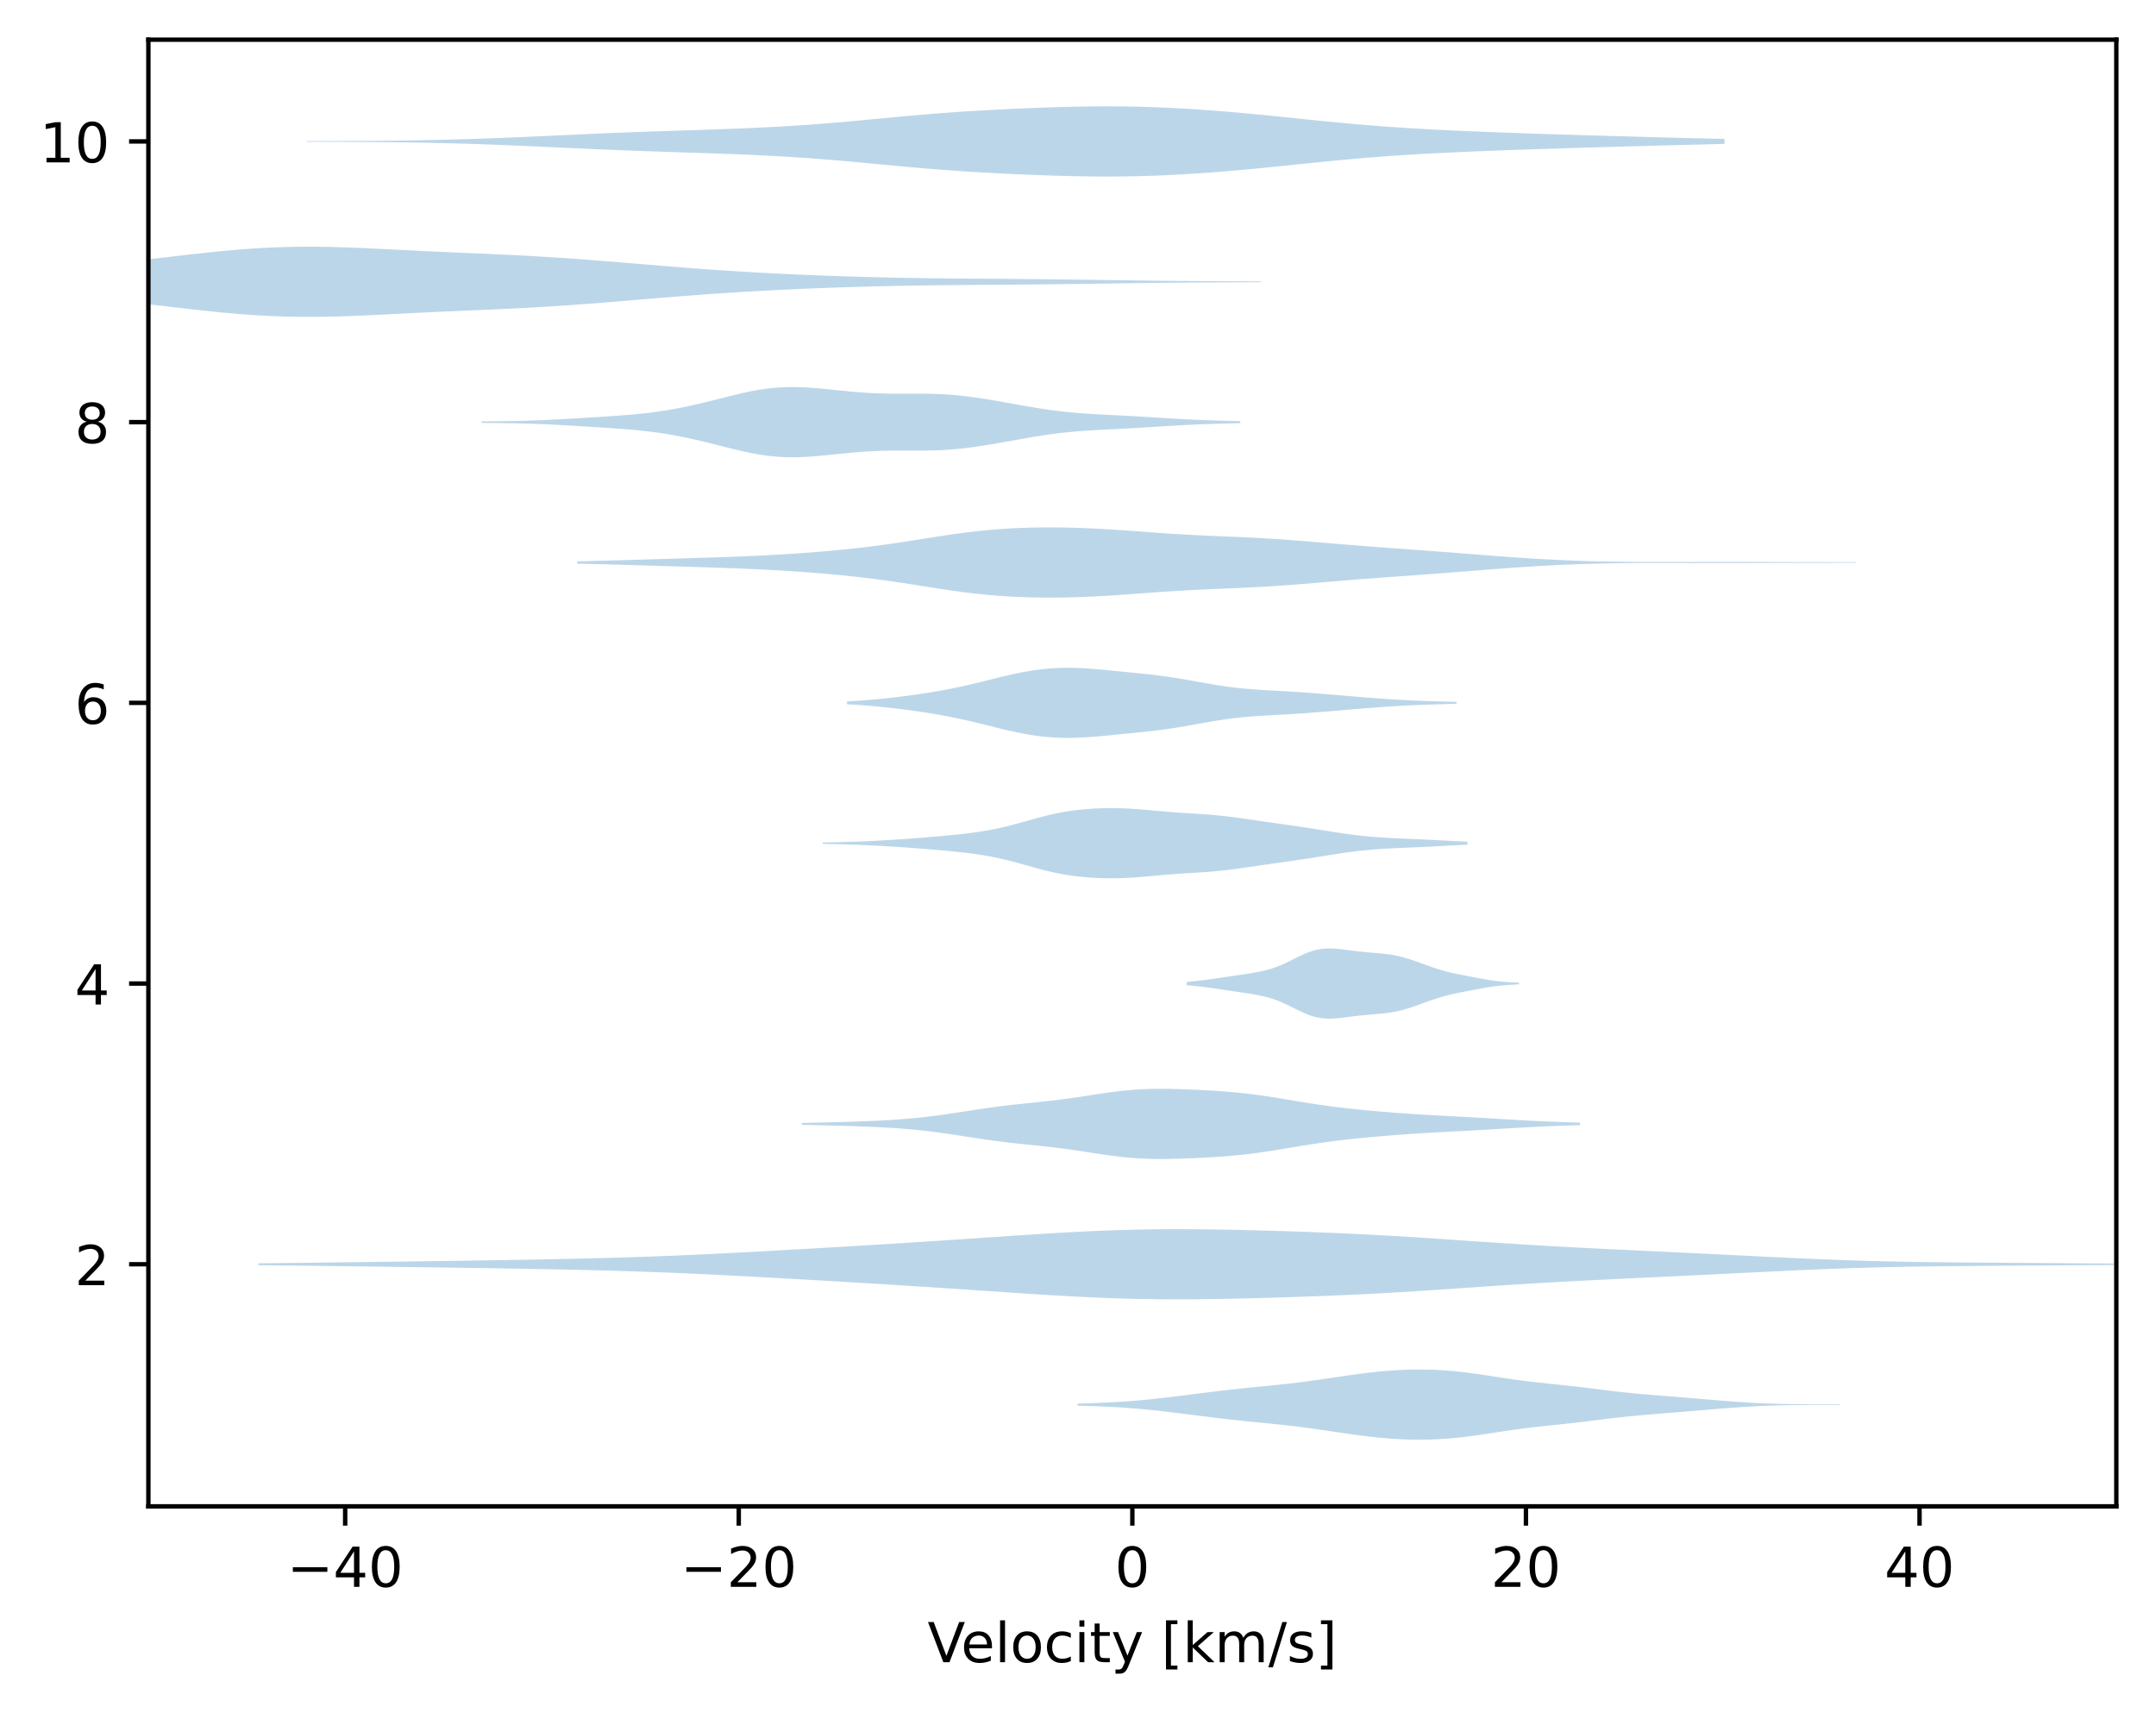 <?xml version="1.0" encoding="utf-8" standalone="no"?>
<!DOCTYPE svg PUBLIC "-//W3C//DTD SVG 1.1//EN"
  "http://www.w3.org/Graphics/SVG/1.1/DTD/svg11.dtd">
<!-- Created with matplotlib (https://matplotlib.org/) -->
<svg height="310.868pt" version="1.1" viewBox="0 0 391.245 310.868" width="391.245pt" xmlns="http://www.w3.org/2000/svg" xmlns:xlink="http://www.w3.org/1999/xlink">
 <defs>
  <style type="text/css">*{stroke-linecap:butt;stroke-linejoin:round;}</style>
 </defs>
 <g id="figure_1">
  <g id="patch_1">
   <path d="M 0 310.868 
L 391.245 310.868 
L 391.245 0 
L 0 0 
z
" style="fill:#ffffff;"/>
  </g>
  <g id="axes_1">
   <g id="patch_2">
    <path d="M 26.925 273.312 
L 384.045 273.312 
L 384.045 7.2 
L 26.925 7.2 
z
" style="fill:#ffffff;"/>
   </g>
   <g id="PolyCollection_1">
    <path clip-path="url(#p9cad4045fa)" d="M 195.556 254.664 
L 195.556 255.035 
L 196.954 255.075 
L 198.351 255.121 
L 199.748 255.175 
L 201.146 255.239 
L 202.543 255.314 
L 203.94 255.402 
L 205.338 255.504 
L 206.735 255.62 
L 208.132 255.75 
L 209.53 255.894 
L 210.927 256.049 
L 212.324 256.214 
L 213.722 256.385 
L 215.119 256.561 
L 216.517 256.739 
L 217.914 256.916 
L 219.311 257.091 
L 220.709 257.261 
L 222.106 257.426 
L 223.503 257.584 
L 224.901 257.735 
L 226.298 257.88 
L 227.695 258.021 
L 229.093 258.159 
L 230.49 258.298 
L 231.887 258.442 
L 233.285 258.592 
L 234.682 258.753 
L 236.08 258.925 
L 237.477 259.108 
L 238.874 259.301 
L 240.272 259.502 
L 241.669 259.708 
L 243.066 259.915 
L 244.464 260.119 
L 245.861 260.315 
L 247.258 260.501 
L 248.656 260.672 
L 250.053 260.823 
L 251.45 260.953 
L 252.848 261.059 
L 254.245 261.139 
L 255.642 261.191 
L 257.04 261.216 
L 258.437 261.212 
L 259.835 261.179 
L 261.232 261.117 
L 262.629 261.025 
L 264.027 260.904 
L 265.424 260.756 
L 266.821 260.583 
L 268.219 260.389 
L 269.616 260.182 
L 271.013 259.966 
L 272.411 259.75 
L 273.808 259.541 
L 275.205 259.342 
L 276.603 259.158 
L 278 258.988 
L 279.397 258.831 
L 280.795 258.682 
L 282.192 258.536 
L 283.59 258.388 
L 284.987 258.234 
L 286.384 258.074 
L 287.782 257.906 
L 289.179 257.733 
L 290.576 257.56 
L 291.974 257.389 
L 293.371 257.225 
L 294.768 257.071 
L 296.166 256.928 
L 297.563 256.795 
L 298.96 256.671 
L 300.358 256.555 
L 301.755 256.443 
L 303.153 256.332 
L 304.55 256.221 
L 305.947 256.108 
L 307.345 255.993 
L 308.742 255.876 
L 310.139 255.758 
L 311.537 255.642 
L 312.934 255.529 
L 314.331 255.422 
L 315.729 255.322 
L 317.126 255.233 
L 318.523 255.154 
L 319.921 255.088 
L 321.318 255.034 
L 322.715 254.992 
L 324.113 254.96 
L 325.51 254.939 
L 326.908 254.925 
L 328.305 254.916 
L 329.702 254.912 
L 331.1 254.91 
L 332.497 254.909 
L 333.894 254.907 
L 333.894 254.792 
L 333.894 254.792 
L 332.497 254.791 
L 331.1 254.79 
L 329.702 254.787 
L 328.305 254.783 
L 326.908 254.775 
L 325.51 254.761 
L 324.113 254.739 
L 322.715 254.708 
L 321.318 254.666 
L 319.921 254.611 
L 318.523 254.545 
L 317.126 254.467 
L 315.729 254.377 
L 314.331 254.278 
L 312.934 254.17 
L 311.537 254.057 
L 310.139 253.941 
L 308.742 253.823 
L 307.345 253.706 
L 305.947 253.591 
L 304.55 253.478 
L 303.153 253.367 
L 301.755 253.257 
L 300.358 253.144 
L 298.96 253.028 
L 297.563 252.905 
L 296.166 252.772 
L 294.768 252.628 
L 293.371 252.474 
L 291.974 252.31 
L 290.576 252.139 
L 289.179 251.966 
L 287.782 251.793 
L 286.384 251.626 
L 284.987 251.465 
L 283.59 251.312 
L 282.192 251.164 
L 280.795 251.018 
L 279.397 250.869 
L 278 250.711 
L 276.603 250.542 
L 275.205 250.357 
L 273.808 250.159 
L 272.411 249.949 
L 271.013 249.733 
L 269.616 249.518 
L 268.219 249.31 
L 266.821 249.117 
L 265.424 248.944 
L 264.027 248.796 
L 262.629 248.675 
L 261.232 248.583 
L 259.835 248.52 
L 258.437 248.487 
L 257.04 248.483 
L 255.642 248.508 
L 254.245 248.561 
L 252.848 248.64 
L 251.45 248.746 
L 250.053 248.876 
L 248.656 249.028 
L 247.258 249.198 
L 245.861 249.384 
L 244.464 249.581 
L 243.066 249.785 
L 241.669 249.992 
L 240.272 250.197 
L 238.874 250.398 
L 237.477 250.591 
L 236.08 250.775 
L 234.682 250.946 
L 233.285 251.107 
L 231.887 251.258 
L 230.49 251.401 
L 229.093 251.54 
L 227.695 251.679 
L 226.298 251.819 
L 224.901 251.964 
L 223.503 252.116 
L 222.106 252.274 
L 220.709 252.438 
L 219.311 252.609 
L 217.914 252.783 
L 216.517 252.96 
L 215.119 253.138 
L 213.722 253.314 
L 212.324 253.486 
L 210.927 253.65 
L 209.53 253.806 
L 208.132 253.949 
L 206.735 254.08 
L 205.338 254.196 
L 203.94 254.297 
L 202.543 254.385 
L 201.146 254.46 
L 199.748 254.524 
L 198.351 254.578 
L 196.954 254.625 
L 195.556 254.664 
z
" style="fill:#1f77b4;fill-opacity:0.3;"/>
   </g>
   <g id="PolyCollection_2">
    <path clip-path="url(#p9cad4045fa)" d="M 46.879 229.211 
L 46.879 229.558 
L 50.28 229.593 
L 53.681 229.631 
L 57.082 229.671 
L 60.483 229.713 
L 63.884 229.756 
L 67.285 229.8 
L 70.686 229.844 
L 74.087 229.889 
L 77.488 229.934 
L 80.889 229.981 
L 84.29 230.03 
L 87.691 230.081 
L 91.092 230.135 
L 94.493 230.193 
L 97.894 230.255 
L 101.296 230.323 
L 104.697 230.396 
L 108.098 230.478 
L 111.499 230.57 
L 114.9 230.674 
L 118.301 230.791 
L 121.702 230.922 
L 125.103 231.067 
L 128.504 231.224 
L 131.905 231.393 
L 135.306 231.57 
L 138.707 231.753 
L 142.108 231.942 
L 145.509 232.134 
L 148.91 232.329 
L 152.311 232.528 
L 155.712 232.73 
L 159.113 232.936 
L 162.514 233.147 
L 165.915 233.362 
L 169.316 233.582 
L 172.717 233.806 
L 176.118 234.035 
L 179.519 234.265 
L 182.92 234.495 
L 186.321 234.72 
L 189.722 234.936 
L 193.123 235.137 
L 196.524 235.317 
L 199.925 235.471 
L 203.326 235.593 
L 206.727 235.681 
L 210.128 235.733 
L 213.529 235.751 
L 216.93 235.737 
L 220.332 235.696 
L 223.733 235.634 
L 227.134 235.555 
L 230.535 235.463 
L 233.936 235.359 
L 237.337 235.243 
L 240.738 235.115 
L 244.139 234.972 
L 247.54 234.811 
L 250.941 234.631 
L 254.342 234.434 
L 257.743 234.22 
L 261.144 233.995 
L 264.545 233.764 
L 267.946 233.531 
L 271.347 233.302 
L 274.748 233.081 
L 278.149 232.871 
L 281.55 232.672 
L 284.951 232.485 
L 288.352 232.308 
L 291.753 232.139 
L 295.154 231.975 
L 298.555 231.815 
L 301.956 231.656 
L 305.357 231.495 
L 308.758 231.332 
L 312.159 231.165 
L 315.56 230.996 
L 318.961 230.826 
L 322.362 230.659 
L 325.763 230.497 
L 329.164 230.346 
L 332.565 230.208 
L 335.967 230.087 
L 339.368 229.983 
L 342.769 229.899 
L 346.17 229.831 
L 349.571 229.779 
L 352.972 229.738 
L 356.373 229.706 
L 359.774 229.679 
L 363.175 229.655 
L 366.576 229.632 
L 369.977 229.609 
L 373.378 229.586 
L 376.779 229.562 
L 380.18 229.539 
L 383.581 229.517 
L 383.581 229.252 
L 383.581 229.252 
L 380.18 229.23 
L 376.779 229.206 
L 373.378 229.183 
L 369.977 229.16 
L 366.576 229.137 
L 363.175 229.114 
L 359.774 229.09 
L 356.373 229.063 
L 352.972 229.031 
L 349.571 228.99 
L 346.17 228.938 
L 342.769 228.87 
L 339.368 228.785 
L 335.967 228.682 
L 332.565 228.561 
L 329.164 228.423 
L 325.763 228.271 
L 322.362 228.11 
L 318.961 227.943 
L 315.56 227.773 
L 312.159 227.604 
L 308.758 227.437 
L 305.357 227.274 
L 301.956 227.113 
L 298.555 226.953 
L 295.154 226.793 
L 291.753 226.63 
L 288.352 226.461 
L 284.951 226.284 
L 281.55 226.097 
L 278.149 225.898 
L 274.748 225.688 
L 271.347 225.467 
L 267.946 225.238 
L 264.545 225.005 
L 261.144 224.774 
L 257.743 224.549 
L 254.342 224.335 
L 250.941 224.138 
L 247.54 223.958 
L 244.139 223.797 
L 240.738 223.654 
L 237.337 223.525 
L 233.936 223.41 
L 230.535 223.306 
L 227.134 223.214 
L 223.733 223.135 
L 220.332 223.072 
L 216.93 223.032 
L 213.529 223.018 
L 210.128 223.036 
L 206.727 223.088 
L 203.326 223.176 
L 199.925 223.298 
L 196.524 223.451 
L 193.123 223.632 
L 189.722 223.833 
L 186.321 224.049 
L 182.92 224.274 
L 179.519 224.504 
L 176.118 224.734 
L 172.717 224.962 
L 169.316 225.187 
L 165.915 225.407 
L 162.514 225.622 
L 159.113 225.833 
L 155.712 226.039 
L 152.311 226.241 
L 148.91 226.44 
L 145.509 226.635 
L 142.108 226.827 
L 138.707 227.016 
L 135.306 227.199 
L 131.905 227.376 
L 128.504 227.544 
L 125.103 227.702 
L 121.702 227.847 
L 118.301 227.978 
L 114.9 228.095 
L 111.499 228.199 
L 108.098 228.291 
L 104.697 228.372 
L 101.296 228.446 
L 97.894 228.514 
L 94.493 228.576 
L 91.092 228.633 
L 87.691 228.688 
L 84.29 228.739 
L 80.889 228.787 
L 77.488 228.834 
L 74.087 228.88 
L 70.686 228.925 
L 67.285 228.969 
L 63.884 229.013 
L 60.483 229.056 
L 57.082 229.098 
L 53.681 229.138 
L 50.28 229.176 
L 46.879 229.211 
z
" style="fill:#1f77b4;fill-opacity:0.3;"/>
   </g>
   <g id="PolyCollection_3">
    <path clip-path="url(#p9cad4045fa)" d="M 145.488 203.75 
L 145.488 204.088 
L 146.915 204.118 
L 148.341 204.15 
L 149.768 204.184 
L 151.195 204.221 
L 152.621 204.261 
L 154.048 204.303 
L 155.474 204.35 
L 156.901 204.402 
L 158.327 204.461 
L 159.754 204.528 
L 161.18 204.606 
L 162.607 204.697 
L 164.034 204.803 
L 165.46 204.926 
L 166.887 205.067 
L 168.313 205.226 
L 169.74 205.403 
L 171.166 205.596 
L 172.593 205.803 
L 174.019 206.019 
L 175.446 206.24 
L 176.873 206.46 
L 178.299 206.674 
L 179.726 206.879 
L 181.152 207.07 
L 182.579 207.248 
L 184.005 207.412 
L 185.432 207.565 
L 186.858 207.713 
L 188.285 207.86 
L 189.712 208.013 
L 191.138 208.176 
L 192.565 208.352 
L 193.991 208.543 
L 195.418 208.749 
L 196.844 208.964 
L 198.271 209.185 
L 199.698 209.403 
L 201.124 209.609 
L 202.551 209.798 
L 203.977 209.96 
L 205.404 210.091 
L 206.83 210.188 
L 208.257 210.251 
L 209.683 210.282 
L 211.11 210.285 
L 212.537 210.267 
L 213.963 210.23 
L 215.39 210.182 
L 216.816 210.123 
L 218.243 210.055 
L 219.669 209.977 
L 221.096 209.888 
L 222.522 209.783 
L 223.949 209.66 
L 225.376 209.517 
L 226.802 209.353 
L 228.229 209.168 
L 229.655 208.965 
L 231.082 208.746 
L 232.508 208.516 
L 233.935 208.279 
L 235.361 208.041 
L 236.788 207.806 
L 238.215 207.58 
L 239.641 207.366 
L 241.068 207.165 
L 242.494 206.979 
L 243.921 206.808 
L 245.347 206.65 
L 246.774 206.504 
L 248.2 206.367 
L 249.627 206.239 
L 251.054 206.116 
L 252.48 206 
L 253.907 205.89 
L 255.333 205.787 
L 256.76 205.69 
L 258.186 205.6 
L 259.613 205.517 
L 261.04 205.438 
L 262.466 205.362 
L 263.893 205.288 
L 265.319 205.213 
L 266.746 205.135 
L 268.172 205.055 
L 269.599 204.972 
L 271.025 204.887 
L 272.452 204.8 
L 273.879 204.715 
L 275.305 204.632 
L 276.732 204.553 
L 278.158 204.479 
L 279.585 204.411 
L 281.011 204.348 
L 282.438 204.292 
L 283.864 204.24 
L 285.291 204.194 
L 286.718 204.152 
L 286.718 203.687 
L 286.718 203.687 
L 285.291 203.645 
L 283.864 203.598 
L 282.438 203.547 
L 281.011 203.49 
L 279.585 203.428 
L 278.158 203.359 
L 276.732 203.285 
L 275.305 203.206 
L 273.879 203.123 
L 272.452 203.038 
L 271.025 202.952 
L 269.599 202.866 
L 268.172 202.783 
L 266.746 202.703 
L 265.319 202.626 
L 263.893 202.55 
L 262.466 202.476 
L 261.04 202.4 
L 259.613 202.322 
L 258.186 202.238 
L 256.76 202.148 
L 255.333 202.051 
L 253.907 201.948 
L 252.48 201.838 
L 251.054 201.722 
L 249.627 201.6 
L 248.2 201.471 
L 246.774 201.334 
L 245.347 201.188 
L 243.921 201.03 
L 242.494 200.859 
L 241.068 200.673 
L 239.641 200.473 
L 238.215 200.258 
L 236.788 200.032 
L 235.361 199.798 
L 233.935 199.56 
L 232.508 199.323 
L 231.082 199.092 
L 229.655 198.873 
L 228.229 198.67 
L 226.802 198.485 
L 225.376 198.321 
L 223.949 198.178 
L 222.522 198.055 
L 221.096 197.951 
L 219.669 197.861 
L 218.243 197.783 
L 216.816 197.715 
L 215.39 197.657 
L 213.963 197.608 
L 212.537 197.572 
L 211.11 197.553 
L 209.683 197.556 
L 208.257 197.587 
L 206.83 197.65 
L 205.404 197.748 
L 203.977 197.879 
L 202.551 198.041 
L 201.124 198.229 
L 199.698 198.436 
L 198.271 198.653 
L 196.844 198.874 
L 195.418 199.09 
L 193.991 199.295 
L 192.565 199.486 
L 191.138 199.663 
L 189.712 199.825 
L 188.285 199.978 
L 186.858 200.125 
L 185.432 200.273 
L 184.005 200.427 
L 182.579 200.591 
L 181.152 200.768 
L 179.726 200.959 
L 178.299 201.164 
L 176.873 201.379 
L 175.446 201.599 
L 174.019 201.819 
L 172.593 202.035 
L 171.166 202.242 
L 169.74 202.435 
L 168.313 202.612 
L 166.887 202.771 
L 165.46 202.912 
L 164.034 203.035 
L 162.607 203.141 
L 161.18 203.232 
L 159.754 203.31 
L 158.327 203.378 
L 156.901 203.436 
L 155.474 203.488 
L 154.048 203.535 
L 152.621 203.578 
L 151.195 203.617 
L 149.768 203.654 
L 148.341 203.689 
L 146.915 203.721 
L 145.488 203.75 
z
" style="fill:#1f77b4;fill-opacity:0.3;"/>
   </g>
   <g id="PolyCollection_4">
    <path clip-path="url(#p9cad4045fa)" d="M 215.361 178.152 
L 215.361 178.756 
L 215.97 178.808 
L 216.579 178.866 
L 217.188 178.929 
L 217.797 178.998 
L 218.406 179.073 
L 219.015 179.152 
L 219.624 179.236 
L 220.233 179.323 
L 220.842 179.413 
L 221.451 179.503 
L 222.06 179.594 
L 222.669 179.684 
L 223.278 179.773 
L 223.887 179.862 
L 224.496 179.95 
L 225.105 180.039 
L 225.714 180.13 
L 226.323 180.223 
L 226.932 180.32 
L 227.541 180.424 
L 228.15 180.535 
L 228.759 180.657 
L 229.368 180.793 
L 229.977 180.946 
L 230.586 181.119 
L 231.195 181.315 
L 231.804 181.535 
L 232.413 181.781 
L 233.022 182.048 
L 233.631 182.335 
L 234.24 182.635 
L 234.849 182.941 
L 235.458 183.245 
L 236.067 183.54 
L 236.676 183.816 
L 237.285 184.067 
L 237.894 184.287 
L 238.503 184.471 
L 239.112 184.616 
L 239.721 184.721 
L 240.33 184.789 
L 240.939 184.82 
L 241.548 184.82 
L 242.157 184.793 
L 242.766 184.746 
L 243.375 184.682 
L 243.984 184.609 
L 244.593 184.531 
L 245.202 184.451 
L 245.811 184.374 
L 246.42 184.301 
L 247.029 184.233 
L 247.638 184.172 
L 248.247 184.116 
L 248.856 184.064 
L 249.465 184.014 
L 250.074 183.963 
L 250.683 183.907 
L 251.292 183.842 
L 251.901 183.766 
L 252.51 183.675 
L 253.119 183.567 
L 253.728 183.44 
L 254.337 183.293 
L 254.946 183.128 
L 255.555 182.945 
L 256.165 182.749 
L 256.774 182.541 
L 257.383 182.326 
L 257.992 182.106 
L 258.601 181.885 
L 259.21 181.666 
L 259.819 181.453 
L 260.428 181.248 
L 261.037 181.053 
L 261.646 180.87 
L 262.255 180.7 
L 262.864 180.542 
L 263.473 180.396 
L 264.082 180.26 
L 264.691 180.133 
L 265.3 180.011 
L 265.909 179.893 
L 266.518 179.777 
L 267.127 179.66 
L 267.736 179.545 
L 268.345 179.43 
L 268.954 179.318 
L 269.563 179.211 
L 270.172 179.109 
L 270.781 179.017 
L 271.39 178.934 
L 271.999 178.861 
L 272.608 178.8 
L 273.217 178.748 
L 273.826 178.704 
L 274.435 178.668 
L 275.044 178.638 
L 275.653 178.612 
L 275.653 178.296 
L 275.653 178.296 
L 275.044 178.27 
L 274.435 178.24 
L 273.826 178.204 
L 273.217 178.16 
L 272.608 178.108 
L 271.999 178.046 
L 271.39 177.974 
L 270.781 177.891 
L 270.172 177.798 
L 269.563 177.697 
L 268.954 177.59 
L 268.345 177.478 
L 267.736 177.363 
L 267.127 177.247 
L 266.518 177.131 
L 265.909 177.015 
L 265.3 176.896 
L 264.691 176.775 
L 264.082 176.647 
L 263.473 176.512 
L 262.864 176.366 
L 262.255 176.208 
L 261.646 176.038 
L 261.037 175.855 
L 260.428 175.66 
L 259.819 175.455 
L 259.21 175.241 
L 258.601 175.023 
L 257.992 174.802 
L 257.383 174.582 
L 256.774 174.367 
L 256.165 174.159 
L 255.555 173.962 
L 254.946 173.78 
L 254.337 173.615 
L 253.728 173.468 
L 253.119 173.341 
L 252.51 173.232 
L 251.901 173.141 
L 251.292 173.065 
L 250.683 173.001 
L 250.074 172.945 
L 249.465 172.894 
L 248.856 172.844 
L 248.247 172.792 
L 247.638 172.736 
L 247.029 172.674 
L 246.42 172.607 
L 245.811 172.534 
L 245.202 172.457 
L 244.593 172.377 
L 243.984 172.299 
L 243.375 172.225 
L 242.766 172.162 
L 242.157 172.114 
L 241.548 172.088 
L 240.939 172.088 
L 240.33 172.119 
L 239.721 172.186 
L 239.112 172.292 
L 238.503 172.437 
L 237.894 172.621 
L 237.285 172.841 
L 236.676 173.092 
L 236.067 173.368 
L 235.458 173.663 
L 234.849 173.967 
L 234.24 174.273 
L 233.631 174.573 
L 233.022 174.859 
L 232.413 175.127 
L 231.804 175.372 
L 231.195 175.593 
L 230.586 175.789 
L 229.977 175.962 
L 229.368 176.115 
L 228.759 176.251 
L 228.15 176.373 
L 227.541 176.484 
L 226.932 176.587 
L 226.323 176.685 
L 225.714 176.778 
L 225.105 176.869 
L 224.496 176.958 
L 223.887 177.046 
L 223.278 177.135 
L 222.669 177.224 
L 222.06 177.314 
L 221.451 177.404 
L 220.842 177.495 
L 220.233 177.584 
L 219.624 177.672 
L 219.015 177.756 
L 218.406 177.835 
L 217.797 177.91 
L 217.188 177.978 
L 216.579 178.042 
L 215.97 178.1 
L 215.361 178.152 
z
" style="fill:#1f77b4;fill-opacity:0.3;"/>
   </g>
   <g id="PolyCollection_5">
    <path clip-path="url(#p9cad4045fa)" d="M 149.295 152.868 
L 149.295 153.109 
L 150.477 153.132 
L 151.659 153.158 
L 152.841 153.189 
L 154.022 153.224 
L 155.204 153.265 
L 156.386 153.311 
L 157.568 153.363 
L 158.75 153.42 
L 159.932 153.483 
L 161.114 153.552 
L 162.296 153.626 
L 163.478 153.704 
L 164.66 153.788 
L 165.842 153.875 
L 167.023 153.966 
L 168.205 154.06 
L 169.387 154.158 
L 170.569 154.26 
L 171.751 154.367 
L 172.933 154.481 
L 174.115 154.603 
L 175.297 154.737 
L 176.479 154.886 
L 177.661 155.054 
L 178.843 155.244 
L 180.025 155.459 
L 181.206 155.702 
L 182.388 155.973 
L 183.57 156.269 
L 184.752 156.585 
L 185.934 156.914 
L 187.116 157.247 
L 188.298 157.574 
L 189.48 157.886 
L 190.662 158.173 
L 191.844 158.43 
L 193.026 158.653 
L 194.208 158.842 
L 195.389 158.997 
L 196.571 159.122 
L 197.753 159.219 
L 198.935 159.289 
L 200.117 159.334 
L 201.299 159.355 
L 202.481 159.351 
L 203.663 159.321 
L 204.845 159.268 
L 206.027 159.194 
L 207.209 159.103 
L 208.39 159 
L 209.572 158.892 
L 210.754 158.784 
L 211.936 158.683 
L 213.118 158.591 
L 214.3 158.508 
L 215.482 158.432 
L 216.664 158.36 
L 217.846 158.285 
L 219.028 158.203 
L 220.21 158.107 
L 221.392 157.996 
L 222.573 157.867 
L 223.755 157.721 
L 224.937 157.562 
L 226.119 157.394 
L 227.301 157.221 
L 228.483 157.047 
L 229.665 156.875 
L 230.847 156.706 
L 232.029 156.54 
L 233.211 156.374 
L 234.393 156.207 
L 235.575 156.035 
L 236.756 155.859 
L 237.938 155.677 
L 239.12 155.49 
L 240.302 155.3 
L 241.484 155.111 
L 242.666 154.926 
L 243.848 154.749 
L 245.03 154.585 
L 246.212 154.436 
L 247.394 154.304 
L 248.576 154.19 
L 249.758 154.093 
L 250.939 154.013 
L 252.121 153.945 
L 253.303 153.887 
L 254.485 153.834 
L 255.667 153.784 
L 256.849 153.734 
L 258.031 153.681 
L 259.213 153.624 
L 260.395 153.564 
L 261.577 153.501 
L 262.759 153.437 
L 263.94 153.375 
L 265.122 153.315 
L 266.304 153.259 
L 266.304 152.718 
L 266.304 152.718 
L 265.122 152.663 
L 263.94 152.603 
L 262.759 152.54 
L 261.577 152.476 
L 260.395 152.414 
L 259.213 152.354 
L 258.031 152.297 
L 256.849 152.244 
L 255.667 152.193 
L 254.485 152.143 
L 253.303 152.09 
L 252.121 152.032 
L 250.939 151.965 
L 249.758 151.884 
L 248.576 151.788 
L 247.394 151.674 
L 246.212 151.542 
L 245.03 151.392 
L 243.848 151.228 
L 242.666 151.051 
L 241.484 150.867 
L 240.302 150.677 
L 239.12 150.487 
L 237.938 150.3 
L 236.756 150.118 
L 235.575 149.942 
L 234.393 149.771 
L 233.211 149.603 
L 232.029 149.438 
L 230.847 149.271 
L 229.665 149.102 
L 228.483 148.93 
L 227.301 148.756 
L 226.119 148.583 
L 224.937 148.415 
L 223.755 148.256 
L 222.573 148.111 
L 221.392 147.982 
L 220.21 147.87 
L 219.028 147.775 
L 217.846 147.692 
L 216.664 147.618 
L 215.482 147.545 
L 214.3 147.47 
L 213.118 147.387 
L 211.936 147.294 
L 210.754 147.193 
L 209.572 147.086 
L 208.39 146.977 
L 207.209 146.874 
L 206.027 146.783 
L 204.845 146.709 
L 203.663 146.656 
L 202.481 146.627 
L 201.299 146.622 
L 200.117 146.643 
L 198.935 146.688 
L 197.753 146.759 
L 196.571 146.855 
L 195.389 146.98 
L 194.208 147.135 
L 193.026 147.324 
L 191.844 147.547 
L 190.662 147.804 
L 189.48 148.092 
L 188.298 148.403 
L 187.116 148.73 
L 185.934 149.063 
L 184.752 149.392 
L 183.57 149.709 
L 182.388 150.004 
L 181.206 150.275 
L 180.025 150.518 
L 178.843 150.733 
L 177.661 150.923 
L 176.479 151.091 
L 175.297 151.24 
L 174.115 151.374 
L 172.933 151.496 
L 171.751 151.61 
L 170.569 151.717 
L 169.387 151.819 
L 168.205 151.917 
L 167.023 152.012 
L 165.842 152.103 
L 164.66 152.19 
L 163.478 152.273 
L 162.296 152.352 
L 161.114 152.425 
L 159.932 152.494 
L 158.75 152.557 
L 157.568 152.614 
L 156.386 152.666 
L 155.204 152.712 
L 154.022 152.753 
L 152.841 152.788 
L 151.659 152.819 
L 150.477 152.846 
L 149.295 152.868 
z
" style="fill:#1f77b4;fill-opacity:0.3;"/>
   </g>
   <g id="PolyCollection_6">
    <path clip-path="url(#p9cad4045fa)" d="M 153.699 127.264 
L 153.699 127.783 
L 154.816 127.845 
L 155.933 127.917 
L 157.05 127.999 
L 158.167 128.092 
L 159.285 128.194 
L 160.402 128.305 
L 161.519 128.426 
L 162.636 128.554 
L 163.753 128.691 
L 164.871 128.836 
L 165.988 128.99 
L 167.105 129.151 
L 168.222 129.322 
L 169.339 129.503 
L 170.456 129.695 
L 171.574 129.899 
L 172.691 130.116 
L 173.808 130.346 
L 174.925 130.59 
L 176.042 130.845 
L 177.159 131.111 
L 178.277 131.385 
L 179.394 131.663 
L 180.511 131.942 
L 181.628 132.217 
L 182.745 132.482 
L 183.862 132.735 
L 184.98 132.969 
L 186.097 133.182 
L 187.214 133.371 
L 188.331 133.532 
L 189.448 133.665 
L 190.565 133.767 
L 191.683 133.838 
L 192.8 133.879 
L 193.917 133.89 
L 195.034 133.873 
L 196.151 133.83 
L 197.268 133.765 
L 198.386 133.683 
L 199.503 133.588 
L 200.62 133.483 
L 201.737 133.375 
L 202.854 133.264 
L 203.972 133.154 
L 205.089 133.044 
L 206.206 132.934 
L 207.323 132.821 
L 208.44 132.701 
L 209.557 132.573 
L 210.675 132.434 
L 211.792 132.281 
L 212.909 132.114 
L 214.026 131.935 
L 215.143 131.746 
L 216.26 131.548 
L 217.378 131.347 
L 218.495 131.146 
L 219.612 130.95 
L 220.729 130.763 
L 221.846 130.59 
L 222.963 130.432 
L 224.081 130.291 
L 225.198 130.169 
L 226.315 130.063 
L 227.432 129.973 
L 228.549 129.895 
L 229.666 129.825 
L 230.784 129.762 
L 231.901 129.701 
L 233.018 129.639 
L 234.135 129.574 
L 235.252 129.505 
L 236.369 129.431 
L 237.487 129.352 
L 238.604 129.268 
L 239.721 129.18 
L 240.838 129.089 
L 241.955 128.996 
L 243.072 128.902 
L 244.19 128.808 
L 245.307 128.714 
L 246.424 128.62 
L 247.541 128.529 
L 248.658 128.44 
L 249.776 128.355 
L 250.893 128.273 
L 252.01 128.197 
L 253.127 128.126 
L 254.244 128.061 
L 255.361 128.003 
L 256.479 127.95 
L 257.596 127.904 
L 258.713 127.862 
L 259.83 127.824 
L 260.947 127.79 
L 262.064 127.759 
L 263.182 127.729 
L 264.299 127.702 
L 264.299 127.345 
L 264.299 127.345 
L 263.182 127.317 
L 262.064 127.288 
L 260.947 127.257 
L 259.83 127.223 
L 258.713 127.185 
L 257.596 127.143 
L 256.479 127.096 
L 255.361 127.044 
L 254.244 126.985 
L 253.127 126.921 
L 252.01 126.85 
L 250.893 126.773 
L 249.776 126.692 
L 248.658 126.606 
L 247.541 126.518 
L 246.424 126.426 
L 245.307 126.333 
L 244.19 126.239 
L 243.072 126.145 
L 241.955 126.05 
L 240.838 125.957 
L 239.721 125.867 
L 238.604 125.779 
L 237.487 125.695 
L 236.369 125.616 
L 235.252 125.542 
L 234.135 125.473 
L 233.018 125.408 
L 231.901 125.346 
L 230.784 125.285 
L 229.666 125.221 
L 228.549 125.152 
L 227.432 125.074 
L 226.315 124.984 
L 225.198 124.878 
L 224.081 124.755 
L 222.963 124.615 
L 221.846 124.457 
L 220.729 124.283 
L 219.612 124.097 
L 218.495 123.901 
L 217.378 123.7 
L 216.26 123.499 
L 215.143 123.301 
L 214.026 123.111 
L 212.909 122.932 
L 211.792 122.766 
L 210.675 122.613 
L 209.557 122.474 
L 208.44 122.345 
L 207.323 122.226 
L 206.206 122.113 
L 205.089 122.002 
L 203.972 121.893 
L 202.854 121.783 
L 201.737 121.672 
L 200.62 121.563 
L 199.503 121.459 
L 198.386 121.364 
L 197.268 121.281 
L 196.151 121.217 
L 195.034 121.174 
L 193.917 121.157 
L 192.8 121.168 
L 191.683 121.209 
L 190.565 121.28 
L 189.448 121.382 
L 188.331 121.514 
L 187.214 121.676 
L 186.097 121.864 
L 184.98 122.077 
L 183.862 122.312 
L 182.745 122.564 
L 181.628 122.83 
L 180.511 123.105 
L 179.394 123.383 
L 178.277 123.662 
L 177.159 123.935 
L 176.042 124.201 
L 174.925 124.457 
L 173.808 124.7 
L 172.691 124.931 
L 171.574 125.147 
L 170.456 125.352 
L 169.339 125.544 
L 168.222 125.725 
L 167.105 125.896 
L 165.988 126.057 
L 164.871 126.21 
L 163.753 126.355 
L 162.636 126.492 
L 161.519 126.621 
L 160.402 126.742 
L 159.285 126.853 
L 158.167 126.955 
L 157.05 127.047 
L 155.933 127.129 
L 154.816 127.201 
L 153.699 127.264 
z
" style="fill:#1f77b4;fill-opacity:0.3;"/>
   </g>
   <g id="PolyCollection_7">
    <path clip-path="url(#p9cad4045fa)" d="M 104.729 101.849 
L 104.729 102.267 
L 107.073 102.32 
L 109.417 102.379 
L 111.761 102.444 
L 114.105 102.512 
L 116.449 102.582 
L 118.793 102.652 
L 121.137 102.722 
L 123.48 102.792 
L 125.824 102.862 
L 128.168 102.934 
L 130.512 103.011 
L 132.856 103.094 
L 135.2 103.187 
L 137.544 103.293 
L 139.888 103.412 
L 142.232 103.547 
L 144.576 103.699 
L 146.92 103.869 
L 149.264 104.057 
L 151.608 104.267 
L 153.952 104.499 
L 156.296 104.757 
L 158.64 105.044 
L 160.984 105.358 
L 163.328 105.699 
L 165.671 106.06 
L 168.015 106.431 
L 170.359 106.8 
L 172.703 107.151 
L 175.047 107.471 
L 177.391 107.751 
L 179.735 107.982 
L 182.079 108.163 
L 184.423 108.294 
L 186.767 108.379 
L 189.111 108.421 
L 191.455 108.424 
L 193.799 108.391 
L 196.143 108.323 
L 198.487 108.224 
L 200.831 108.097 
L 203.175 107.946 
L 205.519 107.78 
L 207.862 107.607 
L 210.206 107.437 
L 212.55 107.278 
L 214.894 107.136 
L 217.238 107.013 
L 219.582 106.905 
L 221.926 106.806 
L 224.27 106.707 
L 226.614 106.599 
L 228.958 106.476 
L 231.302 106.332 
L 233.646 106.169 
L 235.99 105.989 
L 238.334 105.797 
L 240.678 105.6 
L 243.022 105.404 
L 245.366 105.212 
L 247.71 105.028 
L 250.053 104.851 
L 252.397 104.68 
L 254.741 104.511 
L 257.085 104.342 
L 259.429 104.169 
L 261.773 103.992 
L 264.117 103.81 
L 266.461 103.625 
L 268.805 103.44 
L 271.149 103.258 
L 273.493 103.083 
L 275.837 102.919 
L 278.181 102.767 
L 280.525 102.63 
L 282.869 102.51 
L 285.213 102.408 
L 287.557 102.325 
L 289.901 102.26 
L 292.244 102.212 
L 294.588 102.179 
L 296.932 102.16 
L 299.276 102.151 
L 301.62 102.149 
L 303.964 102.152 
L 306.308 102.156 
L 308.652 102.161 
L 310.996 102.163 
L 313.34 102.163 
L 315.684 102.16 
L 318.028 102.155 
L 320.372 102.149 
L 322.716 102.143 
L 325.06 102.137 
L 327.404 102.132 
L 329.748 102.129 
L 332.092 102.126 
L 334.435 102.123 
L 336.779 102.12 
L 336.779 101.997 
L 336.779 101.997 
L 334.435 101.993 
L 332.092 101.99 
L 329.748 101.987 
L 327.404 101.984 
L 325.06 101.979 
L 322.716 101.973 
L 320.372 101.967 
L 318.028 101.961 
L 315.684 101.956 
L 313.34 101.953 
L 310.996 101.953 
L 308.652 101.956 
L 306.308 101.96 
L 303.964 101.964 
L 301.62 101.967 
L 299.276 101.966 
L 296.932 101.957 
L 294.588 101.937 
L 292.244 101.904 
L 289.901 101.856 
L 287.557 101.791 
L 285.213 101.708 
L 282.869 101.606 
L 280.525 101.486 
L 278.181 101.35 
L 275.837 101.198 
L 273.493 101.033 
L 271.149 100.858 
L 268.805 100.676 
L 266.461 100.491 
L 264.117 100.306 
L 261.773 100.125 
L 259.429 99.947 
L 257.085 99.775 
L 254.741 99.605 
L 252.397 99.437 
L 250.053 99.265 
L 247.71 99.088 
L 245.366 98.904 
L 243.022 98.713 
L 240.678 98.516 
L 238.334 98.319 
L 235.99 98.127 
L 233.646 97.947 
L 231.302 97.784 
L 228.958 97.641 
L 226.614 97.517 
L 224.27 97.409 
L 221.926 97.311 
L 219.582 97.211 
L 217.238 97.104 
L 214.894 96.98 
L 212.55 96.838 
L 210.206 96.679 
L 207.862 96.509 
L 205.519 96.336 
L 203.175 96.17 
L 200.831 96.02 
L 198.487 95.892 
L 196.143 95.793 
L 193.799 95.725 
L 191.455 95.692 
L 189.111 95.695 
L 186.767 95.737 
L 184.423 95.822 
L 182.079 95.953 
L 179.735 96.134 
L 177.391 96.366 
L 175.047 96.645 
L 172.703 96.966 
L 170.359 97.317 
L 168.015 97.685 
L 165.671 98.056 
L 163.328 98.417 
L 160.984 98.758 
L 158.64 99.073 
L 156.296 99.359 
L 153.952 99.617 
L 151.608 99.849 
L 149.264 100.059 
L 146.92 100.247 
L 144.576 100.417 
L 142.232 100.569 
L 139.888 100.704 
L 137.544 100.824 
L 135.2 100.929 
L 132.856 101.022 
L 130.512 101.105 
L 128.168 101.182 
L 125.824 101.254 
L 123.48 101.324 
L 121.137 101.394 
L 118.793 101.464 
L 116.449 101.535 
L 114.105 101.605 
L 111.761 101.673 
L 109.417 101.737 
L 107.073 101.796 
L 104.729 101.849 
z
" style="fill:#1f77b4;fill-opacity:0.3;"/>
   </g>
   <g id="PolyCollection_8">
    <path clip-path="url(#p9cad4045fa)" d="M 87.379 76.457 
L 87.379 76.729 
L 88.77 76.742 
L 90.161 76.756 
L 91.552 76.774 
L 92.943 76.796 
L 94.333 76.824 
L 95.724 76.861 
L 97.115 76.907 
L 98.506 76.961 
L 99.897 77.025 
L 101.288 77.095 
L 102.678 77.172 
L 104.069 77.253 
L 105.46 77.336 
L 106.851 77.421 
L 108.242 77.508 
L 109.633 77.596 
L 111.023 77.688 
L 112.414 77.786 
L 113.805 77.895 
L 115.196 78.017 
L 116.587 78.156 
L 117.978 78.316 
L 119.368 78.501 
L 120.759 78.71 
L 122.15 78.947 
L 123.541 79.209 
L 124.932 79.496 
L 126.323 79.806 
L 127.713 80.134 
L 129.104 80.477 
L 130.495 80.828 
L 131.886 81.18 
L 133.277 81.525 
L 134.668 81.852 
L 136.058 82.152 
L 137.449 82.414 
L 138.84 82.63 
L 140.231 82.794 
L 141.622 82.903 
L 143.013 82.957 
L 144.403 82.959 
L 145.794 82.915 
L 147.185 82.833 
L 148.576 82.721 
L 149.967 82.59 
L 151.358 82.449 
L 152.748 82.306 
L 154.139 82.169 
L 155.53 82.046 
L 156.921 81.942 
L 158.312 81.86 
L 159.703 81.803 
L 161.093 81.768 
L 162.484 81.753 
L 163.875 81.752 
L 165.266 81.757 
L 166.657 81.76 
L 168.048 81.751 
L 169.438 81.723 
L 170.829 81.669 
L 172.22 81.585 
L 173.611 81.469 
L 175.002 81.322 
L 176.393 81.148 
L 177.783 80.949 
L 179.174 80.73 
L 180.565 80.497 
L 181.956 80.254 
L 183.347 80.006 
L 184.738 79.757 
L 186.128 79.511 
L 187.519 79.274 
L 188.91 79.049 
L 190.301 78.842 
L 191.692 78.655 
L 193.083 78.491 
L 194.473 78.351 
L 195.864 78.232 
L 197.255 78.131 
L 198.646 78.045 
L 200.037 77.969 
L 201.428 77.898 
L 202.818 77.828 
L 204.209 77.756 
L 205.6 77.68 
L 206.991 77.6 
L 208.382 77.516 
L 209.773 77.43 
L 211.163 77.344 
L 212.554 77.26 
L 213.945 77.18 
L 215.336 77.105 
L 216.727 77.038 
L 218.118 76.979 
L 219.508 76.926 
L 220.899 76.881 
L 222.29 76.841 
L 223.681 76.807 
L 225.072 76.776 
L 225.072 76.41 
L 225.072 76.41 
L 223.681 76.379 
L 222.29 76.344 
L 220.899 76.305 
L 219.508 76.259 
L 218.118 76.207 
L 216.727 76.147 
L 215.336 76.08 
L 213.945 76.006 
L 212.554 75.926 
L 211.163 75.842 
L 209.773 75.756 
L 208.382 75.67 
L 206.991 75.586 
L 205.6 75.506 
L 204.209 75.43 
L 202.818 75.358 
L 201.428 75.287 
L 200.037 75.216 
L 198.646 75.14 
L 197.255 75.054 
L 195.864 74.954 
L 194.473 74.835 
L 193.083 74.694 
L 191.692 74.531 
L 190.301 74.344 
L 188.91 74.137 
L 187.519 73.912 
L 186.128 73.675 
L 184.738 73.429 
L 183.347 73.18 
L 181.956 72.931 
L 180.565 72.688 
L 179.174 72.455 
L 177.783 72.237 
L 176.393 72.038 
L 175.002 71.863 
L 173.611 71.717 
L 172.22 71.601 
L 170.829 71.517 
L 169.438 71.463 
L 168.048 71.435 
L 166.657 71.426 
L 165.266 71.429 
L 163.875 71.434 
L 162.484 71.433 
L 161.093 71.417 
L 159.703 71.383 
L 158.312 71.325 
L 156.921 71.244 
L 155.53 71.139 
L 154.139 71.016 
L 152.748 70.88 
L 151.358 70.737 
L 149.967 70.596 
L 148.576 70.464 
L 147.185 70.353 
L 145.794 70.271 
L 144.403 70.227 
L 143.013 70.228 
L 141.622 70.282 
L 140.231 70.391 
L 138.84 70.555 
L 137.449 70.772 
L 136.058 71.034 
L 134.668 71.333 
L 133.277 71.661 
L 131.886 72.005 
L 130.495 72.358 
L 129.104 72.709 
L 127.713 73.052 
L 126.323 73.38 
L 124.932 73.69 
L 123.541 73.977 
L 122.15 74.239 
L 120.759 74.475 
L 119.368 74.685 
L 117.978 74.869 
L 116.587 75.03 
L 115.196 75.169 
L 113.805 75.291 
L 112.414 75.399 
L 111.023 75.498 
L 109.633 75.59 
L 108.242 75.678 
L 106.851 75.764 
L 105.46 75.849 
L 104.069 75.933 
L 102.678 76.014 
L 101.288 76.09 
L 99.897 76.161 
L 98.506 76.224 
L 97.115 76.279 
L 95.724 76.325 
L 94.333 76.361 
L 92.943 76.39 
L 91.552 76.412 
L 90.161 76.429 
L 88.77 76.444 
L 87.379 76.457 
z
" style="fill:#1f77b4;fill-opacity:0.3;"/>
   </g>
   <g id="PolyCollection_9">
    <path clip-path="url(#p9cad4045fa)" d="M -45.825 50.994 
L -45.825 51.261 
L -43.051 51.277 
L -40.276 51.295 
L -37.502 51.318 
L -34.728 51.347 
L -31.954 51.388 
L -29.179 51.444 
L -26.405 51.518 
L -23.631 51.613 
L -20.856 51.728 
L -18.082 51.864 
L -15.308 52.017 
L -12.533 52.184 
L -9.759 52.361 
L -6.985 52.542 
L -4.21 52.723 
L -1.436 52.904 
L 1.338 53.083 
L 4.113 53.261 
L 6.887 53.442 
L 9.661 53.631 
L 12.435 53.831 
L 15.21 54.048 
L 17.984 54.286 
L 20.758 54.547 
L 23.533 54.831 
L 26.307 55.135 
L 29.081 55.454 
L 31.856 55.779 
L 34.63 56.1 
L 37.404 56.408 
L 40.179 56.691 
L 42.953 56.941 
L 45.727 57.15 
L 48.502 57.312 
L 51.276 57.423 
L 54.05 57.483 
L 56.825 57.494 
L 59.599 57.459 
L 62.373 57.384 
L 65.147 57.279 
L 67.922 57.152 
L 70.696 57.014 
L 73.47 56.874 
L 76.245 56.736 
L 79.019 56.605 
L 81.793 56.481 
L 84.568 56.361 
L 87.342 56.242 
L 90.116 56.119 
L 92.891 55.987 
L 95.665 55.843 
L 98.439 55.684 
L 101.214 55.509 
L 103.988 55.319 
L 106.762 55.115 
L 109.536 54.899 
L 112.311 54.674 
L 115.085 54.444 
L 117.859 54.213 
L 120.634 53.984 
L 123.408 53.762 
L 126.182 53.549 
L 128.957 53.347 
L 131.731 53.157 
L 134.505 52.981 
L 137.28 52.818 
L 140.054 52.669 
L 142.828 52.532 
L 145.603 52.407 
L 148.377 52.294 
L 151.151 52.191 
L 153.926 52.098 
L 156.7 52.015 
L 159.474 51.943 
L 162.248 51.88 
L 165.023 51.828 
L 167.797 51.785 
L 170.571 51.75 
L 173.346 51.722 
L 176.12 51.699 
L 178.894 51.678 
L 181.669 51.658 
L 184.443 51.636 
L 187.217 51.611 
L 189.992 51.583 
L 192.766 51.551 
L 195.54 51.516 
L 198.315 51.478 
L 201.089 51.439 
L 203.863 51.401 
L 206.637 51.365 
L 209.412 51.331 
L 212.186 51.302 
L 214.96 51.277 
L 217.735 51.256 
L 220.509 51.239 
L 223.283 51.225 
L 226.058 51.213 
L 228.832 51.203 
L 228.832 51.052 
L 228.832 51.052 
L 226.058 51.042 
L 223.283 51.03 
L 220.509 51.016 
L 217.735 50.999 
L 214.96 50.978 
L 212.186 50.953 
L 209.412 50.924 
L 206.637 50.89 
L 203.863 50.854 
L 201.089 50.816 
L 198.315 50.777 
L 195.54 50.739 
L 192.766 50.704 
L 189.992 50.672 
L 187.217 50.644 
L 184.443 50.619 
L 181.669 50.597 
L 178.894 50.577 
L 176.12 50.556 
L 173.346 50.533 
L 170.571 50.505 
L 167.797 50.47 
L 165.023 50.427 
L 162.248 50.375 
L 159.474 50.312 
L 156.7 50.24 
L 153.926 50.157 
L 151.151 50.064 
L 148.377 49.961 
L 145.603 49.848 
L 142.828 49.723 
L 140.054 49.586 
L 137.28 49.437 
L 134.505 49.274 
L 131.731 49.098 
L 128.957 48.908 
L 126.182 48.706 
L 123.408 48.493 
L 120.634 48.271 
L 117.859 48.043 
L 115.085 47.812 
L 112.311 47.582 
L 109.536 47.357 
L 106.762 47.14 
L 103.988 46.936 
L 101.214 46.746 
L 98.439 46.571 
L 95.665 46.412 
L 92.891 46.268 
L 90.116 46.137 
L 87.342 46.013 
L 84.568 45.894 
L 81.793 45.774 
L 79.019 45.65 
L 76.245 45.519 
L 73.47 45.382 
L 70.696 45.241 
L 67.922 45.103 
L 65.147 44.977 
L 62.373 44.871 
L 59.599 44.797 
L 56.825 44.761 
L 54.05 44.772 
L 51.276 44.832 
L 48.502 44.944 
L 45.727 45.105 
L 42.953 45.314 
L 40.179 45.564 
L 37.404 45.847 
L 34.63 46.155 
L 31.856 46.476 
L 29.081 46.801 
L 26.307 47.12 
L 23.533 47.424 
L 20.758 47.708 
L 17.984 47.969 
L 15.21 48.207 
L 12.435 48.424 
L 9.661 48.625 
L 6.887 48.813 
L 4.113 48.994 
L 1.338 49.173 
L -1.436 49.351 
L -4.21 49.532 
L -6.985 49.714 
L -9.759 49.894 
L -12.533 50.071 
L -15.308 50.238 
L -18.082 50.391 
L -20.856 50.527 
L -23.631 50.643 
L -26.405 50.737 
L -29.179 50.811 
L -31.954 50.867 
L -34.728 50.908 
L -37.502 50.938 
L -40.276 50.96 
L -43.051 50.978 
L -45.825 50.994 
z
" style="fill:#1f77b4;fill-opacity:0.3;"/>
   </g>
   <g id="PolyCollection_10">
    <path clip-path="url(#p9cad4045fa)" d="M 55.667 25.599 
L 55.667 25.726 
L 58.266 25.732 
L 60.865 25.738 
L 63.464 25.748 
L 66.062 25.761 
L 68.661 25.779 
L 71.26 25.805 
L 73.859 25.838 
L 76.457 25.88 
L 79.056 25.932 
L 81.655 25.995 
L 84.254 26.068 
L 86.852 26.152 
L 89.451 26.245 
L 92.05 26.347 
L 94.649 26.456 
L 97.247 26.572 
L 99.846 26.691 
L 102.445 26.812 
L 105.044 26.931 
L 107.642 27.048 
L 110.241 27.16 
L 112.84 27.265 
L 115.439 27.364 
L 118.037 27.457 
L 120.636 27.545 
L 123.235 27.63 
L 125.834 27.714 
L 128.432 27.8 
L 131.031 27.891 
L 133.63 27.988 
L 136.229 28.097 
L 138.827 28.218 
L 141.426 28.356 
L 144.025 28.511 
L 146.624 28.687 
L 149.222 28.882 
L 151.821 29.096 
L 154.42 29.326 
L 157.019 29.566 
L 159.617 29.811 
L 162.216 30.056 
L 164.815 30.295 
L 167.414 30.521 
L 170.012 30.733 
L 172.611 30.928 
L 175.21 31.105 
L 177.809 31.265 
L 180.407 31.41 
L 183.006 31.541 
L 185.605 31.658 
L 188.204 31.763 
L 190.802 31.853 
L 193.401 31.928 
L 196 31.984 
L 198.599 32.019 
L 201.197 32.029 
L 203.796 32.012 
L 206.395 31.966 
L 208.994 31.892 
L 211.592 31.788 
L 214.191 31.658 
L 216.79 31.502 
L 219.389 31.321 
L 221.987 31.119 
L 224.586 30.897 
L 227.185 30.658 
L 229.783 30.405 
L 232.382 30.143 
L 234.981 29.876 
L 237.58 29.609 
L 240.178 29.346 
L 242.777 29.093 
L 245.376 28.854 
L 247.975 28.631 
L 250.573 28.426 
L 253.172 28.239 
L 255.771 28.07 
L 258.37 27.918 
L 260.968 27.78 
L 263.567 27.653 
L 266.166 27.537 
L 268.765 27.429 
L 271.363 27.327 
L 273.962 27.232 
L 276.561 27.14 
L 279.16 27.053 
L 281.758 26.97 
L 284.357 26.889 
L 286.956 26.811 
L 289.555 26.734 
L 292.153 26.659 
L 294.752 26.586 
L 297.351 26.513 
L 299.95 26.443 
L 302.548 26.374 
L 305.147 26.306 
L 307.746 26.24 
L 310.345 26.176 
L 312.943 26.113 
L 312.943 25.211 
L 312.943 25.211 
L 310.345 25.149 
L 307.746 25.085 
L 305.147 25.019 
L 302.548 24.951 
L 299.95 24.882 
L 297.351 24.811 
L 294.752 24.739 
L 292.153 24.665 
L 289.555 24.59 
L 286.956 24.514 
L 284.357 24.435 
L 281.758 24.355 
L 279.16 24.271 
L 276.561 24.184 
L 273.962 24.093 
L 271.363 23.997 
L 268.765 23.896 
L 266.166 23.788 
L 263.567 23.671 
L 260.968 23.545 
L 258.37 23.407 
L 255.771 23.254 
L 253.172 23.086 
L 250.573 22.899 
L 247.975 22.694 
L 245.376 22.471 
L 242.777 22.231 
L 240.178 21.978 
L 237.58 21.716 
L 234.981 21.448 
L 232.382 21.181 
L 229.783 20.919 
L 227.185 20.667 
L 224.586 20.428 
L 221.987 20.206 
L 219.389 20.003 
L 216.79 19.823 
L 214.191 19.667 
L 211.592 19.536 
L 208.994 19.433 
L 206.395 19.359 
L 203.796 19.313 
L 201.197 19.296 
L 198.599 19.306 
L 196 19.34 
L 193.401 19.397 
L 190.802 19.471 
L 188.204 19.562 
L 185.605 19.666 
L 183.006 19.784 
L 180.407 19.915 
L 177.809 20.059 
L 175.21 20.22 
L 172.611 20.397 
L 170.012 20.591 
L 167.414 20.803 
L 164.815 21.03 
L 162.216 21.268 
L 159.617 21.513 
L 157.019 21.759 
L 154.42 21.999 
L 151.821 22.228 
L 149.222 22.442 
L 146.624 22.638 
L 144.025 22.813 
L 141.426 22.969 
L 138.827 23.107 
L 136.229 23.228 
L 133.63 23.336 
L 131.031 23.434 
L 128.432 23.524 
L 125.834 23.61 
L 123.235 23.694 
L 120.636 23.779 
L 118.037 23.867 
L 115.439 23.96 
L 112.84 24.059 
L 110.241 24.165 
L 107.642 24.277 
L 105.044 24.393 
L 102.445 24.513 
L 99.846 24.634 
L 97.247 24.753 
L 94.649 24.868 
L 92.05 24.978 
L 89.451 25.08 
L 86.852 25.173 
L 84.254 25.257 
L 81.655 25.33 
L 79.056 25.392 
L 76.457 25.445 
L 73.859 25.487 
L 71.26 25.52 
L 68.661 25.545 
L 66.062 25.564 
L 63.464 25.577 
L 60.865 25.586 
L 58.266 25.593 
L 55.667 25.599 
z
" style="fill:#1f77b4;fill-opacity:0.3;"/>
   </g>
   <g id="matplotlib.axis_1">
    <g id="xtick_1">
     <g id="line2d_1">
      <defs>
       <path d="M 0 0 
L 0 3.5 
" id="m5d08d91fd0" style="stroke:#000000;stroke-width:0.8;"/>
      </defs>
      <g>
       <use style="stroke:#000000;stroke-width:0.8;" x="62.637" xlink:href="#m5d08d91fd0" y="273.312"/>
      </g>
     </g>
     <g id="text_1">
      <!-- −40 -->
      <g transform="translate(52.085 287.91)scale(0.1 -0.1)">
       <defs>
        <path d="M 10.594 35.5 
L 73.188 35.5 
L 73.188 27.203 
L 10.594 27.203 
z
" id="DejaVuSans-8722"/>
        <path d="M 37.797 64.312 
L 12.891 25.391 
L 37.797 25.391 
z
M 35.203 72.906 
L 47.609 72.906 
L 47.609 25.391 
L 58.016 25.391 
L 58.016 17.188 
L 47.609 17.188 
L 47.609 0 
L 37.797 0 
L 37.797 17.188 
L 4.891 17.188 
L 4.891 26.703 
z
" id="DejaVuSans-52"/>
        <path d="M 31.781 66.406 
Q 24.172 66.406 20.328 58.906 
Q 16.5 51.422 16.5 36.375 
Q 16.5 21.391 20.328 13.891 
Q 24.172 6.391 31.781 6.391 
Q 39.453 6.391 43.281 13.891 
Q 47.125 21.391 47.125 36.375 
Q 47.125 51.422 43.281 58.906 
Q 39.453 66.406 31.781 66.406 
z
M 31.781 74.219 
Q 44.047 74.219 50.516 64.516 
Q 56.984 54.828 56.984 36.375 
Q 56.984 17.969 50.516 8.266 
Q 44.047 -1.422 31.781 -1.422 
Q 19.531 -1.422 13.062 8.266 
Q 6.594 17.969 6.594 36.375 
Q 6.594 54.828 13.062 64.516 
Q 19.531 74.219 31.781 74.219 
z
" id="DejaVuSans-48"/>
       </defs>
       <use xlink:href="#DejaVuSans-8722"/>
       <use x="83.789" xlink:href="#DejaVuSans-52"/>
       <use x="147.412" xlink:href="#DejaVuSans-48"/>
      </g>
     </g>
    </g>
    <g id="xtick_2">
     <g id="line2d_2">
      <g>
       <use style="stroke:#000000;stroke-width:0.8;" x="134.061" xlink:href="#m5d08d91fd0" y="273.312"/>
      </g>
     </g>
     <g id="text_2">
      <!-- −20 -->
      <g transform="translate(123.509 287.91)scale(0.1 -0.1)">
       <defs>
        <path d="M 19.188 8.297 
L 53.609 8.297 
L 53.609 0 
L 7.328 0 
L 7.328 8.297 
Q 12.938 14.109 22.625 23.891 
Q 32.328 33.688 34.812 36.531 
Q 39.547 41.844 41.422 45.531 
Q 43.312 49.219 43.312 52.781 
Q 43.312 58.594 39.234 62.25 
Q 35.156 65.922 28.609 65.922 
Q 23.969 65.922 18.812 64.312 
Q 13.672 62.703 7.812 59.422 
L 7.812 69.391 
Q 13.766 71.781 18.938 73 
Q 24.125 74.219 28.422 74.219 
Q 39.75 74.219 46.484 68.547 
Q 53.219 62.891 53.219 53.422 
Q 53.219 48.922 51.531 44.891 
Q 49.859 40.875 45.406 35.406 
Q 44.188 33.984 37.641 27.219 
Q 31.109 20.453 19.188 8.297 
z
" id="DejaVuSans-50"/>
       </defs>
       <use xlink:href="#DejaVuSans-8722"/>
       <use x="83.789" xlink:href="#DejaVuSans-50"/>
       <use x="147.412" xlink:href="#DejaVuSans-48"/>
      </g>
     </g>
    </g>
    <g id="xtick_3">
     <g id="line2d_3">
      <g>
       <use style="stroke:#000000;stroke-width:0.8;" x="205.485" xlink:href="#m5d08d91fd0" y="273.312"/>
      </g>
     </g>
     <g id="text_3">
      <!-- 0 -->
      <g transform="translate(202.304 287.91)scale(0.1 -0.1)">
       <use xlink:href="#DejaVuSans-48"/>
      </g>
     </g>
    </g>
    <g id="xtick_4">
     <g id="line2d_4">
      <g>
       <use style="stroke:#000000;stroke-width:0.8;" x="276.909" xlink:href="#m5d08d91fd0" y="273.312"/>
      </g>
     </g>
     <g id="text_4">
      <!-- 20 -->
      <g transform="translate(270.546 287.91)scale(0.1 -0.1)">
       <use xlink:href="#DejaVuSans-50"/>
       <use x="63.623" xlink:href="#DejaVuSans-48"/>
      </g>
     </g>
    </g>
    <g id="xtick_5">
     <g id="line2d_5">
      <g>
       <use style="stroke:#000000;stroke-width:0.8;" x="348.333" xlink:href="#m5d08d91fd0" y="273.312"/>
      </g>
     </g>
     <g id="text_5">
      <!-- 40 -->
      <g transform="translate(341.971 287.91)scale(0.1 -0.1)">
       <use xlink:href="#DejaVuSans-52"/>
       <use x="63.623" xlink:href="#DejaVuSans-48"/>
      </g>
     </g>
    </g>
    <g id="text_6">
     <!-- Velocity [km/s] -->
     <g transform="translate(168.324 301.589)scale(0.1 -0.1)">
      <defs>
       <path d="M 28.609 0 
L 0.781 72.906 
L 11.078 72.906 
L 34.188 11.531 
L 57.328 72.906 
L 67.578 72.906 
L 39.797 0 
z
" id="DejaVuSans-86"/>
       <path d="M 56.203 29.594 
L 56.203 25.203 
L 14.891 25.203 
Q 15.484 15.922 20.484 11.062 
Q 25.484 6.203 34.422 6.203 
Q 39.594 6.203 44.453 7.469 
Q 49.312 8.734 54.109 11.281 
L 54.109 2.781 
Q 49.266 0.734 44.188 -0.344 
Q 39.109 -1.422 33.891 -1.422 
Q 20.797 -1.422 13.156 6.188 
Q 5.516 13.812 5.516 26.812 
Q 5.516 40.234 12.766 48.109 
Q 20.016 56 32.328 56 
Q 43.359 56 49.781 48.891 
Q 56.203 41.797 56.203 29.594 
z
M 47.219 32.234 
Q 47.125 39.594 43.094 43.984 
Q 39.062 48.391 32.422 48.391 
Q 24.906 48.391 20.391 44.141 
Q 15.875 39.891 15.188 32.172 
z
" id="DejaVuSans-101"/>
       <path d="M 9.422 75.984 
L 18.406 75.984 
L 18.406 0 
L 9.422 0 
z
" id="DejaVuSans-108"/>
       <path d="M 30.609 48.391 
Q 23.391 48.391 19.188 42.75 
Q 14.984 37.109 14.984 27.297 
Q 14.984 17.484 19.156 11.844 
Q 23.344 6.203 30.609 6.203 
Q 37.797 6.203 41.984 11.859 
Q 46.188 17.531 46.188 27.297 
Q 46.188 37.016 41.984 42.703 
Q 37.797 48.391 30.609 48.391 
z
M 30.609 56 
Q 42.328 56 49.016 48.375 
Q 55.719 40.766 55.719 27.297 
Q 55.719 13.875 49.016 6.219 
Q 42.328 -1.422 30.609 -1.422 
Q 18.844 -1.422 12.172 6.219 
Q 5.516 13.875 5.516 27.297 
Q 5.516 40.766 12.172 48.375 
Q 18.844 56 30.609 56 
z
" id="DejaVuSans-111"/>
       <path d="M 48.781 52.594 
L 48.781 44.188 
Q 44.969 46.297 41.141 47.344 
Q 37.312 48.391 33.406 48.391 
Q 24.656 48.391 19.812 42.844 
Q 14.984 37.312 14.984 27.297 
Q 14.984 17.281 19.812 11.734 
Q 24.656 6.203 33.406 6.203 
Q 37.312 6.203 41.141 7.25 
Q 44.969 8.297 48.781 10.406 
L 48.781 2.094 
Q 45.016 0.344 40.984 -0.531 
Q 36.969 -1.422 32.422 -1.422 
Q 20.062 -1.422 12.781 6.344 
Q 5.516 14.109 5.516 27.297 
Q 5.516 40.672 12.859 48.328 
Q 20.219 56 33.016 56 
Q 37.156 56 41.109 55.141 
Q 45.062 54.297 48.781 52.594 
z
" id="DejaVuSans-99"/>
       <path d="M 9.422 54.688 
L 18.406 54.688 
L 18.406 0 
L 9.422 0 
z
M 9.422 75.984 
L 18.406 75.984 
L 18.406 64.594 
L 9.422 64.594 
z
" id="DejaVuSans-105"/>
       <path d="M 18.312 70.219 
L 18.312 54.688 
L 36.812 54.688 
L 36.812 47.703 
L 18.312 47.703 
L 18.312 18.016 
Q 18.312 11.328 20.141 9.422 
Q 21.969 7.516 27.594 7.516 
L 36.812 7.516 
L 36.812 0 
L 27.594 0 
Q 17.188 0 13.234 3.875 
Q 9.281 7.766 9.281 18.016 
L 9.281 47.703 
L 2.688 47.703 
L 2.688 54.688 
L 9.281 54.688 
L 9.281 70.219 
z
" id="DejaVuSans-116"/>
       <path d="M 32.172 -5.078 
Q 28.375 -14.844 24.75 -17.812 
Q 21.141 -20.797 15.094 -20.797 
L 7.906 -20.797 
L 7.906 -13.281 
L 13.188 -13.281 
Q 16.891 -13.281 18.938 -11.516 
Q 21 -9.766 23.484 -3.219 
L 25.094 0.875 
L 2.984 54.688 
L 12.5 54.688 
L 29.594 11.922 
L 46.688 54.688 
L 56.203 54.688 
z
" id="DejaVuSans-121"/>
       <path id="DejaVuSans-32"/>
       <path d="M 8.594 75.984 
L 29.297 75.984 
L 29.297 69 
L 17.578 69 
L 17.578 -6.203 
L 29.297 -6.203 
L 29.297 -13.188 
L 8.594 -13.188 
z
" id="DejaVuSans-91"/>
       <path d="M 9.078 75.984 
L 18.109 75.984 
L 18.109 31.109 
L 44.922 54.688 
L 56.391 54.688 
L 27.391 29.109 
L 57.625 0 
L 45.906 0 
L 18.109 26.703 
L 18.109 0 
L 9.078 0 
z
" id="DejaVuSans-107"/>
       <path d="M 52 44.188 
Q 55.375 50.25 60.062 53.125 
Q 64.75 56 71.094 56 
Q 79.641 56 84.281 50.016 
Q 88.922 44.047 88.922 33.016 
L 88.922 0 
L 79.891 0 
L 79.891 32.719 
Q 79.891 40.578 77.094 44.375 
Q 74.312 48.188 68.609 48.188 
Q 61.625 48.188 57.562 43.547 
Q 53.516 38.922 53.516 30.906 
L 53.516 0 
L 44.484 0 
L 44.484 32.719 
Q 44.484 40.625 41.703 44.406 
Q 38.922 48.188 33.109 48.188 
Q 26.219 48.188 22.156 43.531 
Q 18.109 38.875 18.109 30.906 
L 18.109 0 
L 9.078 0 
L 9.078 54.688 
L 18.109 54.688 
L 18.109 46.188 
Q 21.188 51.219 25.484 53.609 
Q 29.781 56 35.688 56 
Q 41.656 56 45.828 52.969 
Q 50 49.953 52 44.188 
z
" id="DejaVuSans-109"/>
       <path d="M 25.391 72.906 
L 33.688 72.906 
L 8.297 -9.281 
L 0 -9.281 
z
" id="DejaVuSans-47"/>
       <path d="M 44.281 53.078 
L 44.281 44.578 
Q 40.484 46.531 36.375 47.5 
Q 32.281 48.484 27.875 48.484 
Q 21.188 48.484 17.844 46.438 
Q 14.5 44.391 14.5 40.281 
Q 14.5 37.156 16.891 35.375 
Q 19.281 33.594 26.516 31.984 
L 29.594 31.297 
Q 39.156 29.25 43.188 25.516 
Q 47.219 21.781 47.219 15.094 
Q 47.219 7.469 41.188 3.016 
Q 35.156 -1.422 24.609 -1.422 
Q 20.219 -1.422 15.453 -0.562 
Q 10.688 0.297 5.422 2 
L 5.422 11.281 
Q 10.406 8.688 15.234 7.391 
Q 20.062 6.109 24.812 6.109 
Q 31.156 6.109 34.562 8.281 
Q 37.984 10.453 37.984 14.406 
Q 37.984 18.062 35.516 20.016 
Q 33.062 21.969 24.703 23.781 
L 21.578 24.516 
Q 13.234 26.266 9.516 29.906 
Q 5.812 33.547 5.812 39.891 
Q 5.812 47.609 11.281 51.797 
Q 16.75 56 26.812 56 
Q 31.781 56 36.172 55.266 
Q 40.578 54.547 44.281 53.078 
z
" id="DejaVuSans-115"/>
       <path d="M 30.422 75.984 
L 30.422 -13.188 
L 9.719 -13.188 
L 9.719 -6.203 
L 21.391 -6.203 
L 21.391 69 
L 9.719 69 
L 9.719 75.984 
z
" id="DejaVuSans-93"/>
      </defs>
      <use xlink:href="#DejaVuSans-86"/>
      <use x="60.658" xlink:href="#DejaVuSans-101"/>
      <use x="122.182" xlink:href="#DejaVuSans-108"/>
      <use x="149.965" xlink:href="#DejaVuSans-111"/>
      <use x="211.146" xlink:href="#DejaVuSans-99"/>
      <use x="266.127" xlink:href="#DejaVuSans-105"/>
      <use x="293.91" xlink:href="#DejaVuSans-116"/>
      <use x="333.119" xlink:href="#DejaVuSans-121"/>
      <use x="392.299" xlink:href="#DejaVuSans-32"/>
      <use x="424.086" xlink:href="#DejaVuSans-91"/>
      <use x="463.1" xlink:href="#DejaVuSans-107"/>
      <use x="521.01" xlink:href="#DejaVuSans-109"/>
      <use x="618.422" xlink:href="#DejaVuSans-47"/>
      <use x="652.113" xlink:href="#DejaVuSans-115"/>
      <use x="704.213" xlink:href="#DejaVuSans-93"/>
     </g>
    </g>
   </g>
   <g id="matplotlib.axis_2">
    <g id="ytick_1">
     <g id="line2d_6">
      <defs>
       <path d="M 0 0 
L -3.5 0 
" id="m322629f1aa" style="stroke:#000000;stroke-width:0.8;"/>
      </defs>
      <g>
       <use style="stroke:#000000;stroke-width:0.8;" x="26.925" xlink:href="#m322629f1aa" y="229.384"/>
      </g>
     </g>
     <g id="text_7">
      <!-- 2 -->
      <g transform="translate(13.562 233.184)scale(0.1 -0.1)">
       <use xlink:href="#DejaVuSans-50"/>
      </g>
     </g>
    </g>
    <g id="ytick_2">
     <g id="line2d_7">
      <g>
       <use style="stroke:#000000;stroke-width:0.8;" x="26.925" xlink:href="#m322629f1aa" y="178.454"/>
      </g>
     </g>
     <g id="text_8">
      <!-- 4 -->
      <g transform="translate(13.562 182.253)scale(0.1 -0.1)">
       <use xlink:href="#DejaVuSans-52"/>
      </g>
     </g>
    </g>
    <g id="ytick_3">
     <g id="line2d_8">
      <g>
       <use style="stroke:#000000;stroke-width:0.8;" x="26.925" xlink:href="#m322629f1aa" y="127.523"/>
      </g>
     </g>
     <g id="text_9">
      <!-- 6 -->
      <g transform="translate(13.562 131.323)scale(0.1 -0.1)">
       <defs>
        <path d="M 33.016 40.375 
Q 26.375 40.375 22.484 35.828 
Q 18.609 31.297 18.609 23.391 
Q 18.609 15.531 22.484 10.953 
Q 26.375 6.391 33.016 6.391 
Q 39.656 6.391 43.531 10.953 
Q 47.406 15.531 47.406 23.391 
Q 47.406 31.297 43.531 35.828 
Q 39.656 40.375 33.016 40.375 
z
M 52.594 71.297 
L 52.594 62.312 
Q 48.875 64.062 45.094 64.984 
Q 41.312 65.922 37.594 65.922 
Q 27.828 65.922 22.672 59.328 
Q 17.531 52.734 16.797 39.406 
Q 19.672 43.656 24.016 45.922 
Q 28.375 48.188 33.594 48.188 
Q 44.578 48.188 50.953 41.516 
Q 57.328 34.859 57.328 23.391 
Q 57.328 12.156 50.688 5.359 
Q 44.047 -1.422 33.016 -1.422 
Q 20.359 -1.422 13.672 8.266 
Q 6.984 17.969 6.984 36.375 
Q 6.984 53.656 15.188 63.938 
Q 23.391 74.219 37.203 74.219 
Q 40.922 74.219 44.703 73.484 
Q 48.484 72.75 52.594 71.297 
z
" id="DejaVuSans-54"/>
       </defs>
       <use xlink:href="#DejaVuSans-54"/>
      </g>
     </g>
    </g>
    <g id="ytick_4">
     <g id="line2d_9">
      <g>
       <use style="stroke:#000000;stroke-width:0.8;" x="26.925" xlink:href="#m322629f1aa" y="76.593"/>
      </g>
     </g>
     <g id="text_10">
      <!-- 8 -->
      <g transform="translate(13.562 80.392)scale(0.1 -0.1)">
       <defs>
        <path d="M 31.781 34.625 
Q 24.75 34.625 20.719 30.859 
Q 16.703 27.094 16.703 20.516 
Q 16.703 13.922 20.719 10.156 
Q 24.75 6.391 31.781 6.391 
Q 38.812 6.391 42.859 10.172 
Q 46.922 13.969 46.922 20.516 
Q 46.922 27.094 42.891 30.859 
Q 38.875 34.625 31.781 34.625 
z
M 21.922 38.812 
Q 15.578 40.375 12.031 44.719 
Q 8.5 49.078 8.5 55.328 
Q 8.5 64.062 14.719 69.141 
Q 20.953 74.219 31.781 74.219 
Q 42.672 74.219 48.875 69.141 
Q 55.078 64.062 55.078 55.328 
Q 55.078 49.078 51.531 44.719 
Q 48 40.375 41.703 38.812 
Q 48.828 37.156 52.797 32.312 
Q 56.781 27.484 56.781 20.516 
Q 56.781 9.906 50.312 4.234 
Q 43.844 -1.422 31.781 -1.422 
Q 19.734 -1.422 13.25 4.234 
Q 6.781 9.906 6.781 20.516 
Q 6.781 27.484 10.781 32.312 
Q 14.797 37.156 21.922 38.812 
z
M 18.312 54.391 
Q 18.312 48.734 21.844 45.562 
Q 25.391 42.391 31.781 42.391 
Q 38.141 42.391 41.719 45.562 
Q 45.312 48.734 45.312 54.391 
Q 45.312 60.062 41.719 63.234 
Q 38.141 66.406 31.781 66.406 
Q 25.391 66.406 21.844 63.234 
Q 18.312 60.062 18.312 54.391 
z
" id="DejaVuSans-56"/>
       </defs>
       <use xlink:href="#DejaVuSans-56"/>
      </g>
     </g>
    </g>
    <g id="ytick_5">
     <g id="line2d_10">
      <g>
       <use style="stroke:#000000;stroke-width:0.8;" x="26.925" xlink:href="#m322629f1aa" y="25.662"/>
      </g>
     </g>
     <g id="text_11">
      <!-- 10 -->
      <g transform="translate(7.2 29.462)scale(0.1 -0.1)">
       <defs>
        <path d="M 12.406 8.297 
L 28.516 8.297 
L 28.516 63.922 
L 10.984 60.406 
L 10.984 69.391 
L 28.422 72.906 
L 38.281 72.906 
L 38.281 8.297 
L 54.391 8.297 
L 54.391 0 
L 12.406 0 
z
" id="DejaVuSans-49"/>
       </defs>
       <use xlink:href="#DejaVuSans-49"/>
       <use x="63.623" xlink:href="#DejaVuSans-48"/>
      </g>
     </g>
    </g>
   </g>
   <g id="patch_3">
    <path d="M 26.925 273.312 
L 26.925 7.2 
" style="fill:none;stroke:#000000;stroke-linecap:square;stroke-linejoin:miter;stroke-width:0.8;"/>
   </g>
   <g id="patch_4">
    <path d="M 384.045 273.312 
L 384.045 7.2 
" style="fill:none;stroke:#000000;stroke-linecap:square;stroke-linejoin:miter;stroke-width:0.8;"/>
   </g>
   <g id="patch_5">
    <path d="M 26.925 273.312 
L 384.045 273.312 
" style="fill:none;stroke:#000000;stroke-linecap:square;stroke-linejoin:miter;stroke-width:0.8;"/>
   </g>
   <g id="patch_6">
    <path d="M 26.925 7.2 
L 384.045 7.2 
" style="fill:none;stroke:#000000;stroke-linecap:square;stroke-linejoin:miter;stroke-width:0.8;"/>
   </g>
  </g>
 </g>
 <defs>
  <clipPath id="p9cad4045fa">
   <rect height="266.112" width="357.12" x="26.925" y="7.2"/>
  </clipPath>
 </defs>
</svg>
